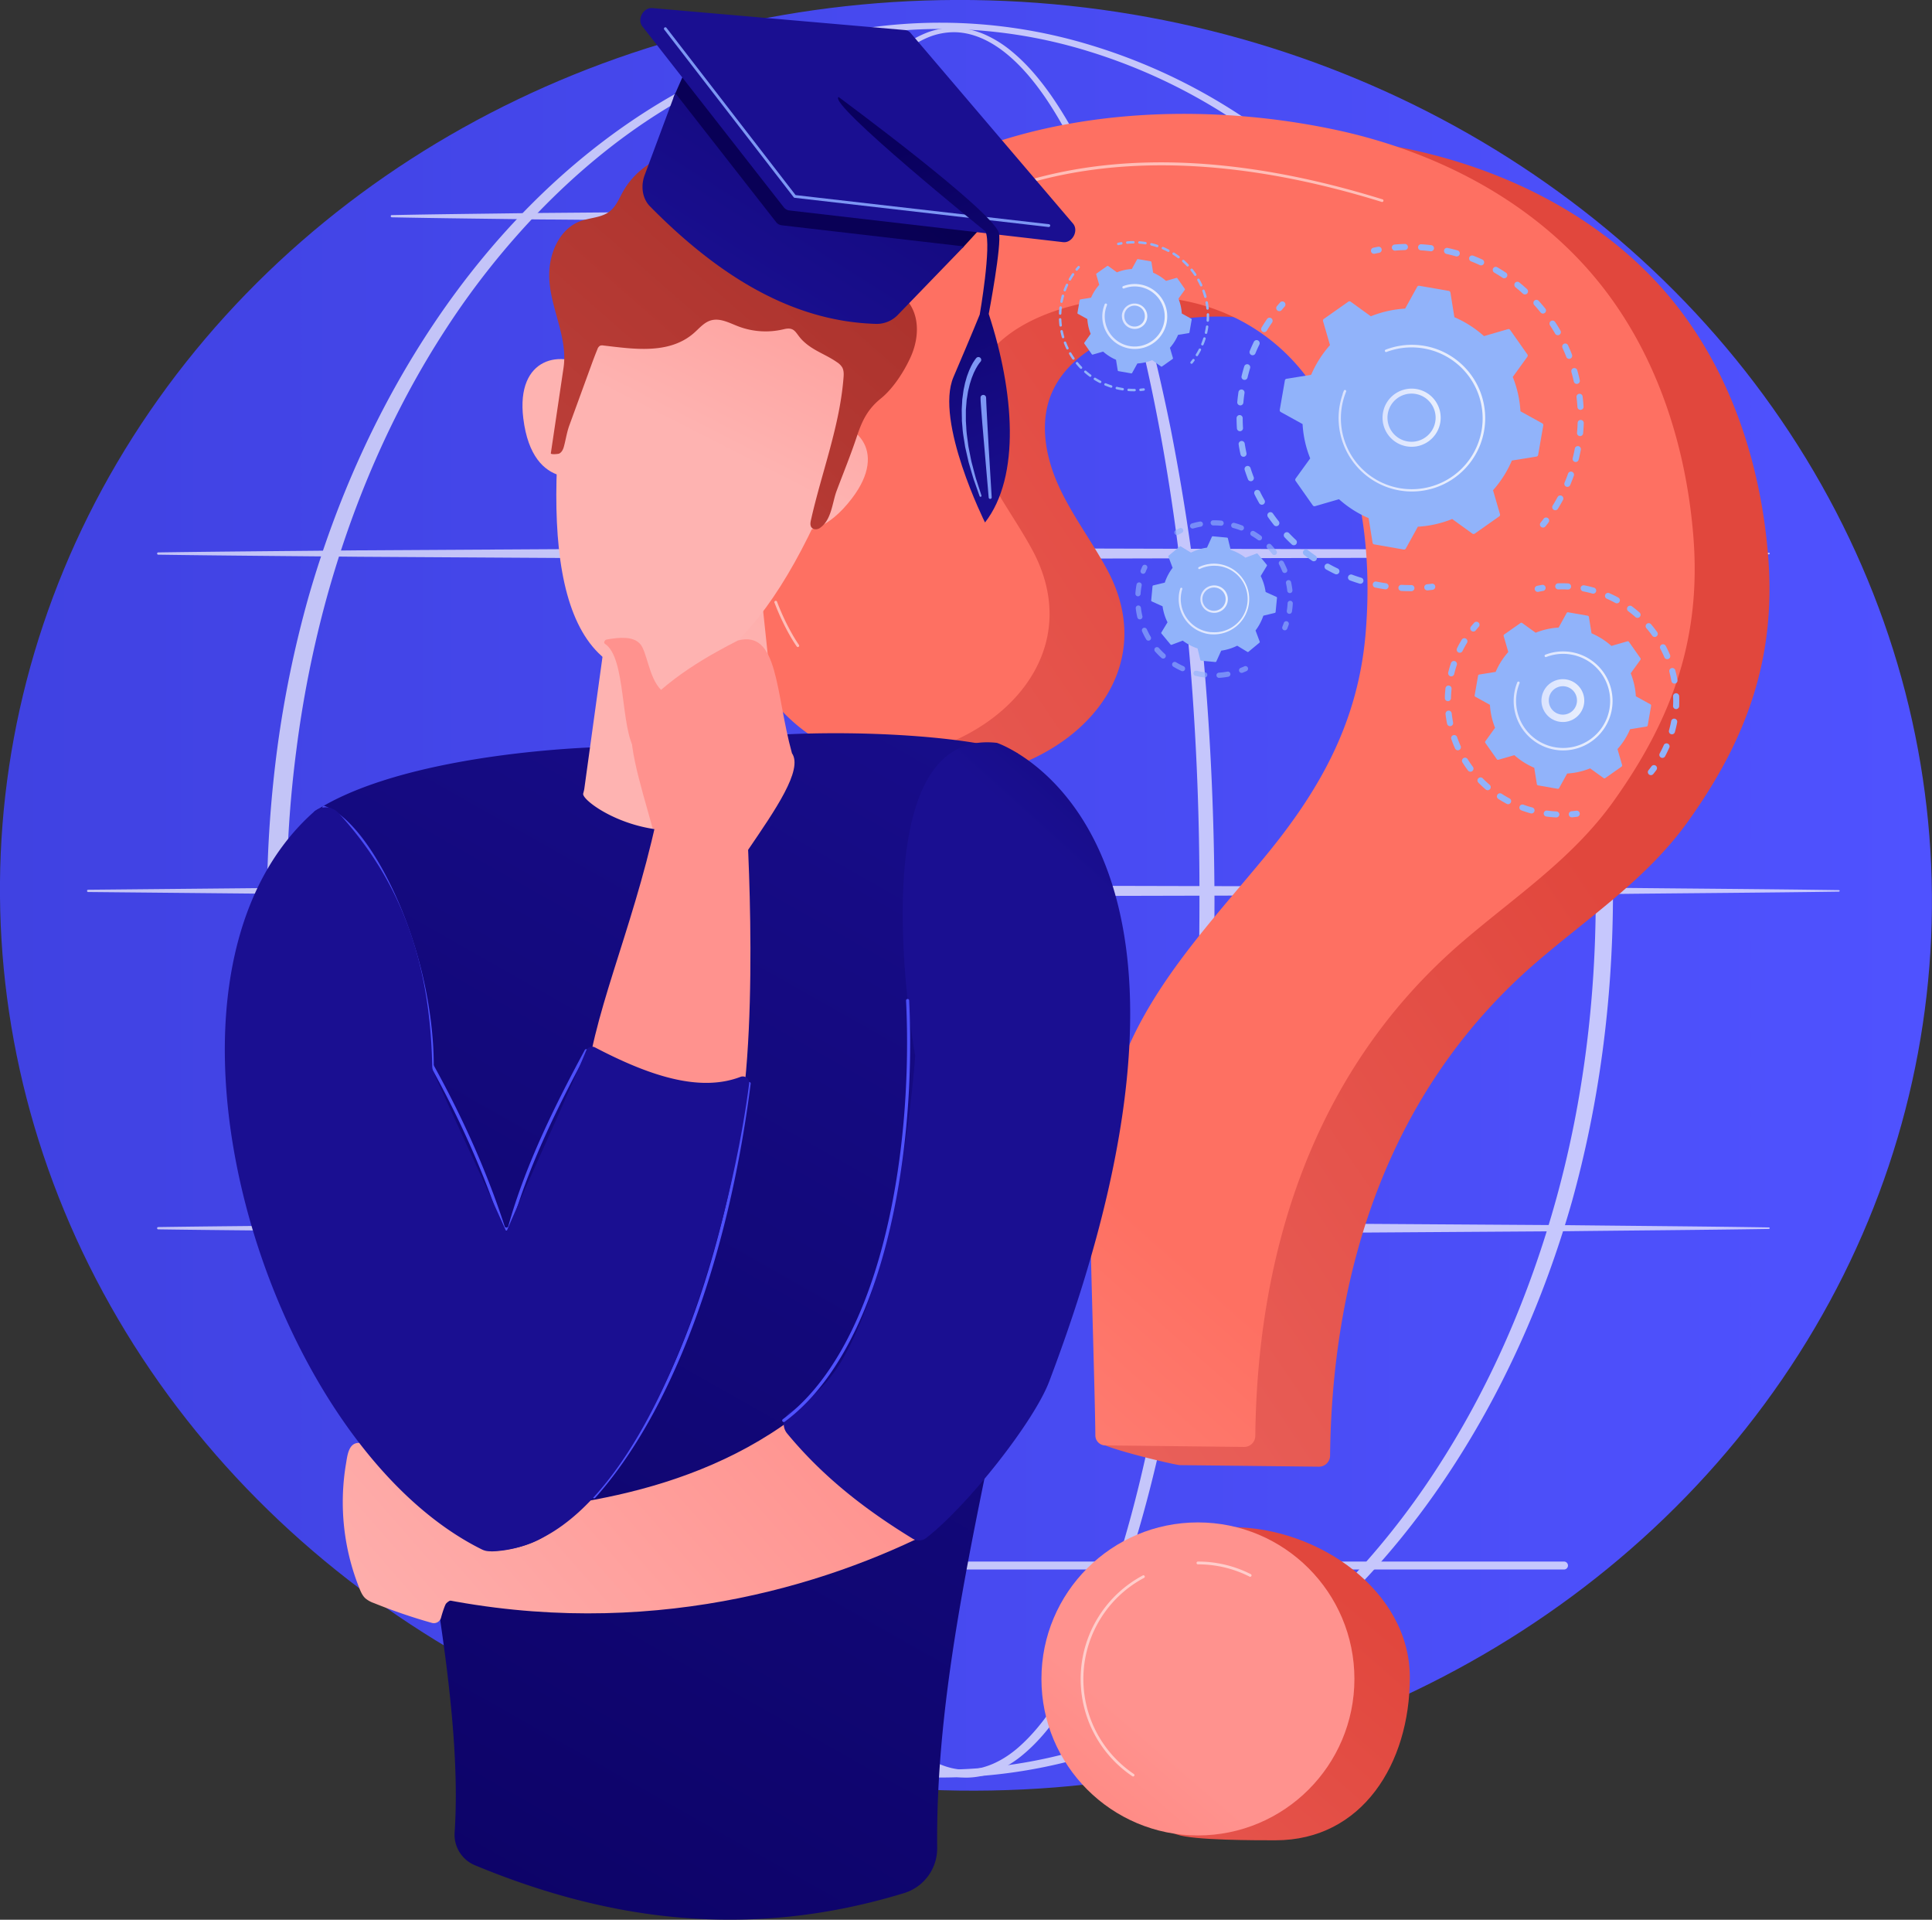 <svg xmlns="http://www.w3.org/2000/svg" xmlns:xlink="http://www.w3.org/1999/xlink" viewBox="0 0 1389.05 1379.96"><rect x="0" y="0" width="1389.05" height="1379.96" fill="#333333" stroke="none"/><defs><style>.cls-1{isolation:isolate;}.cls-2{fill:url(#linear-gradient);}.cls-3{opacity:0.68;}.cls-4,.cls-9{fill:#fff;}.cls-4{mix-blend-mode:soft-light;}.cls-5{fill:url(#linear-gradient-2);}.cls-6{fill:url(#linear-gradient-3);}.cls-7{fill:url(#linear-gradient-4);}.cls-8{fill:url(#linear-gradient-5);}.cls-9{opacity:0.54;}.cls-10{fill:url(#linear-gradient-6);}.cls-11{fill:url(#linear-gradient-7);}.cls-12{fill:url(#linear-gradient-8);}.cls-13{fill:url(#linear-gradient-9);}.cls-14{fill:url(#linear-gradient-10);}.cls-15{fill:url(#linear-gradient-11);}.cls-16{fill:url(#linear-gradient-12);}.cls-17{fill:url(#linear-gradient-13);}.cls-18{fill:url(#linear-gradient-14);}.cls-19{fill:url(#linear-gradient-15);}.cls-20{fill:url(#linear-gradient-16);}.cls-21{fill:url(#linear-gradient-17);}.cls-22{fill:url(#linear-gradient-18);}.cls-23{fill:url(#linear-gradient-19);}.cls-24{fill:url(#linear-gradient-20);}.cls-25{fill:url(#linear-gradient-21);}.cls-26{fill:url(#linear-gradient-22);}.cls-27{fill:url(#linear-gradient-23);}.cls-28{fill:url(#linear-gradient-24);}.cls-29{fill:url(#linear-gradient-25);}.cls-30{fill:url(#linear-gradient-26);}.cls-31{fill:#7d97f4;}.cls-32{fill:url(#linear-gradient-27);}.cls-33{fill:#91b3fa;}.cls-34{fill:url(#linear-gradient-28);}.cls-35{fill:url(#linear-gradient-29);}.cls-36{fill:url(#linear-gradient-30);}.cls-37{opacity:0.64;}.cls-38{fill:url(#linear-gradient-31);}.cls-39{fill:url(#linear-gradient-32);}.cls-40{fill:url(#linear-gradient-33);}.cls-41{fill:url(#linear-gradient-34);}.cls-42{fill:url(#linear-gradient-35);}</style><linearGradient id="linear-gradient" y1="643.63" x2="1389.05" y2="643.63" gradientTransform="translate(1307.08 -78.46) rotate(87.49)" gradientUnits="userSpaceOnUse"><stop offset="0" stop-color="#4042e2"/><stop offset="1" stop-color="#4f52ff"/></linearGradient><linearGradient id="linear-gradient-2" x1="1031.92" y1="461.16" x2="602.88" y2="752.19" gradientUnits="userSpaceOnUse"><stop offset="0" stop-color="#e1473d"/><stop offset="1" stop-color="#e9605a"/></linearGradient><linearGradient id="linear-gradient-3" x1="965.2" y1="1141.4" x2="695.17" y2="1450.43" xlink:href="#linear-gradient-2"/><linearGradient id="linear-gradient-4" x1="644.17" y1="721.5" x2="344.17" y2="1061.5" gradientUnits="userSpaceOnUse"><stop offset="0" stop-color="#fe7062"/><stop offset="1" stop-color="#ff928e"/></linearGradient><linearGradient id="linear-gradient-5" x1="627.97" y1="1479.05" x2="825.99" y2="1248.03" xlink:href="#linear-gradient-4"/><linearGradient id="linear-gradient-6" x1="107.91" y1="1563.8" x2="792.46" y2="355.78" gradientUnits="userSpaceOnUse"><stop offset="0" stop-color="#09005d"/><stop offset="1" stop-color="#1a0f91"/></linearGradient><linearGradient id="linear-gradient-7" x1="716.07" y1="159" x2="508.07" y2="471" gradientUnits="userSpaceOnUse"><stop offset="0" stop-color="#ff928e"/><stop offset="1" stop-color="#feb3b1"/></linearGradient><linearGradient id="linear-gradient-8" x1="518.97" y1="76.34" x2="418.97" y2="272.34" xlink:href="#linear-gradient-7"/><linearGradient id="linear-gradient-9" x1="682.1" y1="159.56" x2="582.1" y2="355.56" xlink:href="#linear-gradient-7"/><linearGradient id="linear-gradient-10" x1="593.41" y1="114.32" x2="493.41" y2="310.32" xlink:href="#linear-gradient-7"/><linearGradient id="linear-gradient-11" x1="1634.92" y1="-1374.52" x2="1413.52" y2="-919.19" gradientTransform="translate(-1235.01 934.74) rotate(15.23)" gradientUnits="userSpaceOnUse"><stop offset="0" stop-color="#a22b25"/><stop offset="1" stop-color="#c0423c"/></linearGradient><linearGradient id="linear-gradient-12" x1="601.54" y1="1003.13" x2="286.51" y2="1279.16" xlink:href="#linear-gradient-7"/><linearGradient id="linear-gradient-13" x1="512.93" y1="902" x2="197.9" y2="1178.03" xlink:href="#linear-gradient-7"/><linearGradient id="linear-gradient-14" x1="1009.43" y1="453.37" x2="817.41" y2="666.39" xlink:href="#linear-gradient-6"/><linearGradient id="linear-gradient-15" x1="516.99" y1="448.7" x2="345.52" y2="809.57" gradientTransform="matrix(1, 0, 0, 1, 0, 0)" xlink:href="#linear-gradient"/><linearGradient id="linear-gradient-16" x1="590.94" y1="416.97" x2="491.2" y2="894.39" gradientTransform="matrix(1, 0, 0, 1, 0, 0)" xlink:href="#linear-gradient"/><linearGradient id="linear-gradient-17" x1="419.76" y1="552.38" x2="243.44" y2="696.58" gradientTransform="matrix(1, 0, 0, 1, 0, 0)" xlink:href="#linear-gradient"/><linearGradient id="linear-gradient-18" x1="569.58" y1="558.95" x2="597.62" y2="785.88" gradientTransform="matrix(1, 0, 0, 1, 0, 0)" xlink:href="#linear-gradient"/><linearGradient id="linear-gradient-19" x1="476.71" y1="793.99" x2="456.71" y2="945.99" xlink:href="#linear-gradient-7"/><linearGradient id="linear-gradient-20" x1="602.08" y1="365.88" x2="443.06" y2="623.91" xlink:href="#linear-gradient-6"/><linearGradient id="linear-gradient-21" x1="720.43" y1="438.82" x2="561.41" y2="696.85" xlink:href="#linear-gradient-6"/><linearGradient id="linear-gradient-22" x1="478.71" y1="794.25" x2="458.71" y2="946.25" xlink:href="#linear-gradient-7"/><linearGradient id="linear-gradient-23" x1="414.44" y1="785.79" x2="394.44" y2="937.79" xlink:href="#linear-gradient-7"/><linearGradient id="linear-gradient-24" x1="602.01" y1="87.01" x2="406.33" y2="301.47" gradientTransform="translate(165.07 -163.79) rotate(-2.29)" gradientUnits="userSpaceOnUse"><stop offset="0" stop-color="#020039"/><stop offset="1" stop-color="#090056"/></linearGradient><linearGradient id="linear-gradient-25" x1="593.75" y1="39.96" x2="342.26" y2="404.12" gradientTransform="translate(165.07 -163.79) rotate(-2.29)" xlink:href="#linear-gradient-6"/><linearGradient id="linear-gradient-26" x1="692.97" y1="-167.77" x2="650.96" y2="-25.71" xlink:href="#linear-gradient-6"/><linearGradient id="linear-gradient-27" x1="644.66" y1="105.51" x2="750.66" y2="363.51" xlink:href="#linear-gradient-6"/><linearGradient id="linear-gradient-28" x1="994.01" y1="300.24" x2="1035.69" y2="300.24" gradientUnits="userSpaceOnUse"><stop offset="0" stop-color="#dae3fe"/><stop offset="1" stop-color="#e9effd"/></linearGradient><linearGradient id="linear-gradient-29" x1="962.41" y1="300.6" x2="1067.88" y2="300.6" xlink:href="#linear-gradient-28"/><linearGradient id="linear-gradient-30" x1="863.05" y1="430.69" x2="882.71" y2="430.69" xlink:href="#linear-gradient-28"/><linearGradient id="linear-gradient-31" x1="847.45" y1="430.69" x2="898.31" y2="430.69" xlink:href="#linear-gradient-28"/><linearGradient id="linear-gradient-32" x1="806.58" y1="227.35" x2="824.88" y2="227.35" xlink:href="#linear-gradient-28"/><linearGradient id="linear-gradient-33" x1="792.5" y1="227.5" x2="839.21" y2="227.5" xlink:href="#linear-gradient-28"/><linearGradient id="linear-gradient-34" x1="1108.26" y1="503.6" x2="1139.08" y2="503.6" xlink:href="#linear-gradient-28"/><linearGradient id="linear-gradient-35" x1="1088.28" y1="503.84" x2="1159.45" y2="503.84" xlink:href="#linear-gradient-28"/></defs><g class="cls-1"><g id="Слой_2" data-name="Слой 2"><g id="Illustration"><ellipse class="cls-2" cx="694.53" cy="643.63" rx="643.51" ry="694.61" transform="translate(21.06 1309.26) rotate(-87.49)"/><g class="cls-3"><path class="cls-4" d="M873.18,646.74c-.06,56.8-2.15,113.6-6.57,170.25S855.11,930.08,845,986c-10.28,55.87-23.38,111.45-43.19,165-10,26.65-21.7,52.92-37.51,77-8,11.93-17,23.38-28.2,32.81a80.6,80.6,0,0,1-18.52,11.91,55.71,55.71,0,0,1-21.68,5.08,54.82,54.82,0,0,1-21.91-4,75.46,75.46,0,0,1-18.95-11.25c-11.46-9.14-20.7-20.46-28.82-32.3-16.09-23.88-27.9-50.1-38-76.7A789.26,789.26,0,0,1,562.78,1072c-7.1-27.55-13.06-55.37-18.2-83.32-10.26-55.92-17.27-112.38-22-169s-7.11-113.43-7.47-170.24c-.16-28.41.71-56.81,1.74-85.19s2.72-56.74,4.85-85.06C526,422.53,532.33,366,541.74,310c4.73-28,10.23-55.9,16.84-83.55a800.87,800.87,0,0,1,23.85-81.89c9.63-26.75,20.85-53.18,36.47-77.21C626.76,55.4,635.79,44,647.06,34.88A72,72,0,0,1,665.7,23.75,52.78,52.78,0,0,1,687.15,20a57.1,57.1,0,0,1,21.19,4.94,82.45,82.45,0,0,1,18.39,11.44c11.23,9.1,20.51,20.21,28.75,31.87,16.37,23.5,28.72,49.39,39.42,75.74,21.12,52.91,35.45,108.18,46.72,163.85a1609.45,1609.45,0,0,1,24,168.7C870.58,533.11,873,589.92,873.18,646.74Zm-10.81,0c.14-56.52-2-113.06-6.64-169.39s-11.5-112.49-21.87-168S810,198.7,789.76,146c-10.23-26.24-22.1-52-37.85-75.3C744,59.13,735.07,48.16,724.36,39.24S700.88,23.6,687.05,23.17A48.78,48.78,0,0,0,667,27,68.56,68.56,0,0,0,649.44,37.8c-10.68,8.9-19.34,20.11-26.87,31.9-15,23.76-25.73,50-34.89,76.67A799,799,0,0,0,565.16,228c-6.18,27.56-11.26,55.37-15.57,83.3-17.05,111.8-22.53,225.13-22.11,338.14q-.32,84.78,5.75,169.42c4.17,56.36,10.6,112.58,20.24,168.25,4.83,27.82,10.48,55.51,17.25,82.9a781.58,781.58,0,0,0,24.36,81c9.76,26.36,21.17,52.3,36.57,75.63,7.75,11.57,16.57,22.52,27.22,31.19s23.45,14.76,36.91,14.3,26.05-7,36.37-16,19.05-20.07,26.67-31.74c15.13-23.51,26.37-49.51,36-75.92,19-53.05,31.49-108.38,41.13-164s15.93-111.9,20.16-168.25S862.41,703.27,862.37,646.74Z"/><path class="cls-4" d="M1159.67,646.74c-.42,73.21-9.87,146.44-29.5,217-20,70.43-50.17,138.14-91.05,198.93s-92.81,114.46-154.93,153.48a411.71,411.71,0,0,1-99.65,45.51,374.06,374.06,0,0,1-216.66.12,411.87,411.87,0,0,1-99.75-45.41c-62.21-39-114.31-92.74-155.25-153.4s-71.24-128.55-91.36-199a786.66,786.66,0,0,1-22.14-107.63,862.37,862.37,0,0,1-7.45-109.62,862.18,862.18,0,0,1,7.54-109.61A785.74,785.74,0,0,1,221.7,429.54c20.19-70.43,50.5-138.13,91.52-198.84S406.28,116.42,468.45,77.58a413.88,413.88,0,0,1,99.65-45.2,370.62,370.62,0,0,1,216.23.12,413.26,413.26,0,0,1,99.54,45.3C946,116.69,997.93,170.42,1038.78,231s71.14,128.37,91.21,198.75C1149.68,500.31,1159.18,573.53,1159.67,646.74Zm-12.38,0c-.06-72.14-9-144.37-28-214S1071.55,296,1032,235.54A565,565,0,0,0,964.5,151c-25.2-25.84-53-49.24-83.5-68.67A403.72,403.72,0,0,0,783,37a358.87,358.87,0,0,0-213.47.12,402.94,402.94,0,0,0-97.91,45.5c-30.43,19.46-58.21,42.88-83.36,68.73A565.08,565.08,0,0,0,321,235.85c-39.49,60.42-68.11,127.57-87,197.08a791.52,791.52,0,0,0-20.9,106,827.85,827.85,0,0,0,.08,215.62,794.54,794.54,0,0,0,21,106c19,69.47,47.68,136.56,87.2,196.9a564.8,564.8,0,0,0,67.29,84.43c25.15,25.8,52.9,49.19,83.33,68.57a404.91,404.91,0,0,0,97.81,45.29,355.75,355.75,0,0,0,213,.12,405.32,405.32,0,0,0,97.92-45.19c30.46-19.36,58.27-42.73,83.47-68.51a564.65,564.65,0,0,0,67.46-84.4c39.63-60.36,68.39-127.48,87.51-197S1147.17,718.88,1147.29,646.74Z"/><path class="cls-4" d="M113.69,397.1c48.26-.7,96.52-1,144.77-1.5l144.78-.85c48.25-.37,96.51-.33,144.77-.44l144.77-.25,289.54.76,144.77.93c48.26.55,96.52.87,144.77,1.62a.54.54,0,0,1,.54.56.54.54,0,0,1-.54.53c-48.25.75-96.51,1.07-144.77,1.63L982.32,401l-289.54.75L548,401.52c-48.26-.11-96.52-.07-144.77-.43l-144.78-.86c-48.25-.5-96.51-.8-144.77-1.5a.82.82,0,0,1,0-1.63Z"/><path class="cls-4" d="M281.64,154.62c34.27-.7,68.53-1,102.79-1.5l102.78-.85c34.26-.37,68.52-.33,102.78-.44l102.79-.25,102.78.29c34.26.17,68.52.07,102.78.47l102.79.93c34.26.55,68.52.87,102.78,1.62a.56.56,0,0,1,.54.56.55.55,0,0,1-.54.53c-34.26.75-68.52,1.07-102.78,1.63l-102.79.93c-34.26.39-68.52.3-102.78.47l-102.78.29L590,159c-34.26-.11-68.52-.07-102.78-.43l-102.78-.86c-34.26-.5-68.52-.8-102.79-1.5a.82.82,0,0,1,0-1.63Z"/><path class="cls-4" d="M63.38,639.58l157.35-1.5,157.35-.85c52.45-.37,104.9-.33,157.35-.44l157.35-.25,314.7.75,157.34.94c52.45.55,104.9.87,157.35,1.62a.55.55,0,0,1,0,1.09c-52.45.75-104.9,1.07-157.35,1.63l-157.34.93-314.7.75L535.43,644c-52.45-.11-104.9-.07-157.35-.43l-157.35-.86-157.35-1.5a.8.8,0,0,1-.8-.82A.81.81,0,0,1,63.38,639.58Z"/><path class="cls-4" d="M113.69,882.06c48.26-.7,96.52-1,144.77-1.5l144.78-.85c48.25-.37,96.51-.33,144.77-.44L692.78,879l289.54.75,144.77.94c48.26.55,96.52.87,144.77,1.62a.55.55,0,0,1,0,1.09c-48.25.75-96.51,1.07-144.77,1.63L982.32,886l-289.54.75L548,886.48c-48.26-.11-96.52-.07-144.77-.43l-144.78-.86c-48.25-.5-96.51-.8-144.77-1.5a.82.82,0,0,1,0-1.63Z"/><path class="cls-4" d="M1124.63,1128.21H302.36a2.86,2.86,0,0,1,0-5.71h822.27a2.86,2.86,0,0,1,0,5.71Z"/></g><path class="cls-5" d="M909.21,96c-56.63-.44-113.75,8.54-164.28,29.51-117.64,48.8-217.47,178-178.4,309.87,12.69,42.86,6,90.13,48.71,108.76,23.1,10.07,86,16.07,109.92,8.13,63.57-21.11,105.35-78.87,70.78-142.93-11.07-20.51-25.4-39.25-35-60.51s-13.92-46.49-4.17-67.67c19.13-41.57,82.69-54.78,123.91-53.53,48.65,1.47,92.73,25.53,118.91,66.81,32.63,51.45,40.9,114,36.12,173.74-5.11,63.9-32,112.7-72.43,161.72-34.76,42.2-73.05,82.71-96.15,132.27C846,807.67,839,858.08,838.07,907.86c-.19,9.64-48.16,100.56-48,128.33,0,3.92,54.41,16.92,58.34,17l99.81,1.11a8,8,0,0,0,8.06-7.85c1.52-135.12,43.08-264,148.3-354.7,38.28-33,79.51-59.91,109.28-101.59,42.43-59.41,63.36-117.87,57.32-191.19C1265.7,332,1243.65,265,1200,213c-46.91-55.84-115.58-90.71-186.94-105.76A526.25,526.25,0,0,0,909.21,96Z"/><path class="cls-6" d="M1013.63,1205.75c0,62.14-34.44,117.11-96.58,117.11-13.42,0-59.07.12-71-4.19-43.31-15.65-43.47-48.93-43.47-97.64,0-62.14,21-123.25,83.12-123.25S1013.63,1143.61,1013.63,1205.75Z"/><path class="cls-7" d="M855.4,81.86c-56.62-.45-113.74,8.53-164.28,29.5-117.63,48.81-217.47,178-178.4,309.87,12.69,42.86,42,96.8,84.73,115.42,23.1,10.08,50,9.41,73.91,1.47,63.56-21.1,105.35-78.87,70.78-142.93-11.08-20.51-25.41-39.25-35-60.51S693.26,288.19,703,267c19.14-41.56,82.7-54.78,123.91-53.53C875.56,215,919.65,239,945.83,280.29c32.62,51.45,40.89,114,36.11,173.74-5.11,63.9-32.05,112.7-72.43,161.72-34.76,42.2-73,82.71-96.15,132.27-21.21,45.5-28.14,95.91-29.1,145.68-.18,9.64,3.06,110.38,3.27,138.16a7.2,7.2,0,0,0,7.11,7.14l99.82,1.11a8,8,0,0,0,8.06-7.85c1.51-135.12,43.08-264,148.29-354.7,38.29-33,79.52-59.91,109.28-101.59,42.43-59.41,63.36-117.87,57.32-191.19-5.51-67-27.56-134-71.21-185.91C1099.29,143,1030.63,108.16,959.27,93.11A526.44,526.44,0,0,0,855.4,81.86Z"/><circle class="cls-8" cx="861.27" cy="1206.87" r="112.51"/><path class="cls-9" d="M550,407.84a1,1,0,0,1-1-.76c-7.86-35.52-9-91.14,30.16-154.42,38.26-61.8,91.92-103.15,159.5-122.91,72.26-21.12,158.08-16.59,255.07,13.46a1,1,0,1,1-.57,1.86C806.44,87.21,660,125.79,580.83,253.68c-38.84,62.73-37.7,117.81-29.92,153a1,1,0,0,1-.74,1.16Z"/><path class="cls-9" d="M573.63,465.12a1,1,0,0,1-.79-.4c-.08-.11-8.41-11.62-15.93-31.29a1,1,0,1,1,1.82-.7c7.42,19.41,15.6,30.73,15.68,30.84a1,1,0,0,1-.21,1.36A.93.93,0,0,1,573.63,465.12Z"/><path class="cls-9" d="M898.92,1133.48a1,1,0,0,1-.44-.1,81.4,81.4,0,0,0-37.21-8.87,1,1,0,0,1,0-2,83.43,83.43,0,0,1,38.09,9.08,1,1,0,0,1-.44,1.84Z"/><path class="cls-9" d="M814.68,1277a1,1,0,0,1-.55-.17,84.33,84.33,0,0,1,7.28-144.22,1,1,0,1,1,.92,1.72,82.39,82.39,0,0,0-7.11,140.89,1,1,0,0,1,.27,1.35A1,1,0,0,1,814.68,1277Z"/><path class="cls-10" d="M225.77,583.51c24.87,311.21,111.36,580.09,101.1,733.75a23.71,23.71,0,0,0,14.51,23.51c92.6,38.42,194.5,55,308.78,20a33.61,33.61,0,0,0,23.64-32.54c-2.47-246.79,133.77-497.76,57.72-786.81-28.73-11.1-106.11-17-172.54-13.21L432.7,536.94C378.71,538.76,278,549.27,225.77,583.51Z"/><path class="cls-11" d="M442.41,405.19l-22.3,161.75c-.07.45-.15.9-.26,1.34l-.57,2.28c-1.25,7.92,79.16,61.84,142-11.66l-17-161.61c-1.85-8.89-16.33-11.28-25.4-10.85l-59,2.83A18.46,18.46,0,0,0,442.41,405.19Z"/><path class="cls-12" d="M423.13,341.41s24.17-59.7,2.55-75.47-54.88-9.43-49.45,34.78C383,355.71,423.13,341.41,423.13,341.41Z"/><path class="cls-13" d="M551.32,369.76s9.44-63.72,36.07-66.35,52.08,19.7,25,55C578.68,402.44,551.32,369.76,551.32,369.76Z"/><path class="cls-14" d="M413.5,219.68c88.71-44.1,166.17-32.12,210,56.79-39.3,128.36-99.28,229.33-166.11,208.2C388.9,467.47,392.21,348.31,413.5,219.68Z"/><path class="cls-15" d="M609.61,123.08a62.18,62.18,0,0,1,23.44,17.19c9.62,11.7,14,28.19,9.22,42.58-2.08,6.32-6.08,13.9-2.67,20.42,2.88,5.49,11,10,14.71,15.63,7.08,11,5.84,25.69.48,37.61-4.64,10.36-12.61,22.76-21.43,29.89-9.44,7.62-13.45,15.72-17.3,27.32-4.38,13.2-9.61,26-14.51,39-3.27,8.68-3.6,21.16-12.22,26.9-1.87,1.24-4.78,1.19-6-.67-1-1.49-.66-3.47-.26-5.21,7.68-34.25,20.88-67.87,23.45-103,.17-2.34.09-4.82-1.1-6.84a12.16,12.16,0,0,0-3.71-3.57c-8.44-5.89-17.22-8.19-24.74-15.66-5.13-5.11-5.22-10.06-13.51-8a55.36,55.36,0,0,1-32.75-2.1c-6.37-2.45-13-6.16-19.6-4.26-5.08,1.48-8.57,6-12.58,9.41C480.66,255,455,250.8,433.84,248.36a4.58,4.58,0,0,0-2.44.17,4.5,4.5,0,0,0-1.88,2.53c-1.91,4.6-3.62,9.29-5.33,14l-14.82,40.64c-1.92,5.26-2.57,10.4-4,15.52-.52,1.88-1.5,3.92-3.34,4.83-.66.33-6.12.85-6-.19q4.57-30.74,9.13-61.46c3.39-22.76-10.59-44.58-10.31-67.38.19-15.69,7.77-32.68,22.5-38.07,7-2.55,15.14-2.4,21-7,4.51-3.51,6.71-9.11,9.49-14.1,11.8-21.2,37.88-33.4,61.72-28.88,14.82,2.82,20.95,15,37.59,11.09,15.74-3.72,30.72-5.25,47.07-1.83A79.81,79.81,0,0,1,609.61,123.08Z"/><path class="cls-16" d="M325.45,1088.71c62.22-3.33,170.11-9.29,252.22-75.08,13.18,27,19.62,39.74,88.62,89.1-84.21,41.72-214.94,77.94-366.23,42.89Z"/><path class="cls-17" d="M334.43,1147.59a20.29,20.29,0,0,0,10.24-27.24c-8.25-17.44-22.35-44.69-33.6-53.45-10.68-8.31-23.54-12.68-35.42-18.89-4.35-2.27-13.31-10.94-18-10.8-7.15.23-7.93,9.44-8.86,14.8a166.26,166.26,0,0,0,9.72,90c1,2.49,2.13,5,4.1,6.86a19.29,19.29,0,0,0,6.15,3.45,403.65,403.65,0,0,0,41.72,14.26,5.34,5.34,0,0,0,6.62-3.76c1.1-4.14,2.9-9.29,3.63-10.12C324.4,1148.67,329.63,1149.71,334.43,1147.59Z"/><path class="cls-18" d="M565.9,1030.39a10.48,10.48,0,0,1,2.7-15.65,104.56,104.56,0,0,0,35.17-34.28C648.17,907.72,658,758.84,658,758.84S615.15,522.34,716.79,534c0,0,187.73,62.55,37.55,459.07-11,29-58.68,89.39-88.34,112.42a8.69,8.69,0,0,1-9.85.53C620.84,1084.44,591,1060.78,565.9,1030.39Z"/><path class="cls-19" d="M364.1,884.62a3.56,3.56,0,0,1-3.43-2.5c-12.28-37.73-29.4-76.52-50.86-115.29a1.12,1.12,0,1,1,2-1.09c21.53,38.9,38.7,77.82,51,115.68a1.31,1.31,0,0,0,1.33,1,1.34,1.34,0,0,0,1.31-1c12.38-44.65,34.75-89.08,55-126.65a1.11,1.11,0,0,1,1.51-.46,1.13,1.13,0,0,1,.46,1.52C402.22,793.23,379.92,837.52,367.6,882a3.58,3.58,0,0,1-3.42,2.67Z"/><path class="cls-20" d="M427.13,1077.05a1.11,1.11,0,0,1-.84-1.86c54.44-61.14,95-169.17,111.2-296.39a1.12,1.12,0,1,1,2.22.28c-16.29,127.66-57,236.13-111.74,297.6A1.12,1.12,0,0,1,427.13,1077.05Z"/><path class="cls-21" d="M310.79,767.41a1.12,1.12,0,0,1-1.12-1.12c0-81.53-43.45-173.23-77.13-184.82a1.12,1.12,0,0,1,.73-2.12c16.72,5.75,36.17,30.54,52,66.31,16.91,38.1,26.6,82.07,26.6,120.63A1.12,1.12,0,0,1,310.79,767.41Z"/><path class="cls-22" d="M563.51,1022.21a1.1,1.1,0,0,1-.9-.46,1.12,1.12,0,0,1,.23-1.57c31.83-23.48,56.83-67.48,72.3-127.22,13.38-51.69,19.17-113.37,16.29-173.69a1.12,1.12,0,0,1,1.07-1.17,1.1,1.1,0,0,1,1.17,1.06c2.88,60.54-2.93,122.46-16.36,174.36-15.6,60.25-40.89,104.67-73.14,128.47A1.09,1.09,0,0,1,563.51,1022.21Z"/><path class="cls-23" d="M487.16,490l-9.41,69.16c-14.12,85.87-44.66,150-54.41,206.55,2.85-16.55,32.18,12.29,49.1,19.62,20.87,9,40.33,18.37,58.34,27.7,16-84.64,5.21-237.2,5.21-237.2C518.44,518.17,504.71,547.61,487.16,490Z"/><path class="cls-24" d="M225.77,583.51C88.86,704.82,190.94,1037,346.57,1113.84a12.45,12.45,0,0,0,6.27,1.23c129.71-7.43,29.3-186.94-41-343.91a12.57,12.57,0,0,1-1.09-4.87C309.21,693,289.5,634.93,243.4,584.42A12.58,12.58,0,0,0,225.77,583.51Z"/><path class="cls-25" d="M353.75,1115.19c109.36-3.87,171.1-227.91,184.85-336.25a4.59,4.59,0,0,0-6.21-4.85c-29.69,11.38-66.27-1.12-104.61-21.18a4.59,4.59,0,0,0-6.36,2.32c-31.56,76.56-84.95,179.51-85.19,217.54a4.19,4.19,0,0,0,0,.5L349.05,1111A4.59,4.59,0,0,0,353.75,1115.19Z"/><path class="cls-26" d="M469.2,595.33c-8.87-32.3-20.73-68.12-12.59-80.4,22.71-27.87,55.85-45.17,73.84-54.5,29.43-7.8,26.89,37.41,38.94,81,8.16,11.86-12.09,40.91-31.5,69.45Z"/><path class="cls-27" d="M456.61,539.2c-10.7-15.71-6.36-66.51-21.65-76.36-1.24-.8-.25-2.87,1.19-3.13,9.35-1.67,18.9-2.34,23.82,2.89,5.24,5.25,6.35,24.42,15.31,33.3Z"/><polygon class="cls-28" points="503.72 25.72 484.22 70.11 579.56 207.52 692.07 178.2 727.78 139.14 503.72 25.72"/><path class="cls-29" d="M562,161.94a6,6,0,0,1-4-2.28l-72.53-92.8-21.94,58.91c-3.08,8.25-1.59,17.11,3.79,22.57,49.28,50,102.52,83,163.14,84.49A21.11,21.11,0,0,0,645.85,226l47.24-48.86Z"/><path class="cls-30" d="M469,5.81,650.61,21.6a6,6,0,0,1,4.06,2.09l116.77,137c4.34,5.09-.46,14.15-7.1,13.38L567.52,151.28a6,6,0,0,1-4-2.27L461.87,19C457.87,13.89,462.5,5.25,469,5.81Z"/><path class="cls-31" d="M754,163.19h-.12l-182.55-21a1,1,0,0,1-.69-.39L477.57,21.26a1,1,0,0,1,.18-1.43,1,1,0,0,1,1.43.19L572,140.24l182.12,20.92a1,1,0,0,1-.11,2Z"/><path class="cls-32" d="M602.93,69.74s110.78,81.73,115.24,97.7c2.24,8.06-7.3,58.23-7.3,58.23,18.25,55.72,23.07,116.82-2.68,149.91,0,0-36.29-72.77-22.65-104.6s18.86-44.87,18.86-44.87,8.68-49.74,4.15-59.72C708.55,166.39,594.46,74.14,602.93,69.74Z"/><path class="cls-31" d="M704.8,260.21l-.19.21-.21.28-.44.56-.83,1.21c-.55.82-1,1.72-1.54,2.58l-1.34,2.72c-.41.92-.77,1.88-1.16,2.82a26,26,0,0,0-1,2.89c-.31,1-.65,1.95-.92,2.93l-.71,3a27.93,27.93,0,0,0-.64,3l-.49,3.06c-.15,1-.36,2-.41,3.08-.16,2.06-.35,4.13-.49,6.2l0,6.24c0,.52,0,1,0,1.56l.1,1.56.2,3.12c.13,4.18.87,8.3,1.37,12.46.11,1,.32,2.06.53,3.09l.61,3.08c.42,2.05.8,4.12,1.25,6.16,1.09,4.05,2.09,8.13,3.25,12.17l3.9,12v0a.7.7,0,0,1-1.33.46l-4.24-12c-1.27-4-2.39-8.12-3.6-12.18-.51-2.06-.94-4.14-1.42-6.2l-.7-3.11c-.24-1-.48-2.07-.62-3.12-.62-4.21-1.48-8.38-1.73-12.64l-.28-3.19-.14-1.59c0-.53,0-1.07,0-1.6l-.12-6.41c.09-2.14.23-4.28.34-6.42,0-1.07.21-2.14.34-3.2l.43-3.2a31.68,31.68,0,0,1,.58-3.18l.67-3.17c.26-1,.59-2.08.88-3.13a29.48,29.48,0,0,1,1-3.1c.38-1,.74-2,1.16-3.05l1.38-3c.55-1,1-1.95,1.63-2.9l.92-1.42.52-.7.26-.36.33-.39a2,2,0,1,1,3.1,2.59l0,0Z"/><path class="cls-31" d="M709,286.32l.15,4,.22,4.47.47,9,1,17.92L713,357.47a1.09,1.09,0,0,1-1,1.16,1.11,1.11,0,0,1-1.17-1l-3.07-35.78L706.22,304l-.7-9-.33-4.49-.15-2.26L705,287.1c0-.49,0-1.07,0-1.6a2,2,0,0,1,3.93,0Z"/><path class="cls-33" d="M985.66,180.08a2.2,2.2,0,0,1,1.73-2c1.16-.26,2.34-.5,3.51-.72a2.21,2.21,0,0,1,.81,4.34c-1.13.21-2.26.44-3.39.68a2.21,2.21,0,0,1-2.62-1.68A2.23,2.23,0,0,1,985.66,180.08Z"/><path class="cls-33" d="M1000.68,177.78a2.21,2.21,0,0,1,2-2c2.43-.22,4.89-.36,7.32-.43a2.2,2.2,0,0,1,.13,4.4c-2.34.07-4.72.21-7,.42a2.21,2.21,0,0,1-2.39-2C1000.68,178,1000.68,177.9,1000.68,177.78Zm18.87-.21a2.19,2.19,0,0,1,2.34-2l.79.05c2.15.15,4.34.37,6.5.63a2.21,2.21,0,0,1-.54,4.38c-2.09-.26-4.2-.47-6.27-.62l-.77-.05a2.2,2.2,0,0,1-2.05-2.34Zm18.67,2.65c0-.1,0-.21,0-.32a2.19,2.19,0,0,1,2.62-1.67c2.38.52,4.77,1.12,7.1,1.78a2.2,2.2,0,0,1-1.2,4.24c-2.25-.64-4.55-1.22-6.84-1.72A2.22,2.22,0,0,1,1038.22,180.22Zm18,5.46a2.48,2.48,0,0,1,.15-.64,2.2,2.2,0,0,1,2.85-1.25c2.26.88,4.53,1.84,6.74,2.85a2.21,2.21,0,0,1-1.84,4c-2.13-1-4.32-1.91-6.5-2.76A2.22,2.22,0,0,1,1056.27,185.68Zm17,8.18a2.15,2.15,0,0,1,.29-.94,2.2,2.2,0,0,1,3-.8c2.1,1.22,4.2,2.52,6.23,3.87a2.2,2.2,0,1,1-2.44,3.67c-1.95-1.3-4-2.55-6-3.73A2.21,2.21,0,0,1,1073.27,193.86Zm15.53,10.72a2.28,2.28,0,0,1,.49-1.23,2.2,2.2,0,0,1,3.1-.32c1.89,1.53,3.76,3.14,5.55,4.77a2.21,2.21,0,0,1-3,3.26c-1.73-1.58-3.53-3.13-5.36-4.61A2.2,2.2,0,0,1,1088.8,204.58Zm13.71,13a2.2,2.2,0,0,1,3.83-1.32c1.63,1.8,3.23,3.67,4.75,5.56a2.2,2.2,0,1,1-3.43,2.76c-1.47-1.82-3-3.63-4.59-5.37A2.18,2.18,0,0,1,1102.51,217.55Zm11.56,14.91a2.24,2.24,0,0,1,1-1.69,2.21,2.21,0,0,1,3.06.63c1.33,2,2.63,4.12,3.84,6.22a2.2,2.2,0,1,1-3.81,2.21c-1.17-2-2.42-4.05-3.71-6A2.23,2.23,0,0,1,1114.07,232.46Zm9.15,16.49a2.2,2.2,0,0,1,4.2-.76c1,2.2,2,4.47,2.85,6.73a2.2,2.2,0,1,1-4.1,1.6c-.85-2.18-1.78-4.37-2.75-6.5A2.13,2.13,0,0,1,1123.22,249ZM1116,364.41a2.2,2.2,0,0,1,.33-1c1.23-2,2.42-4.05,3.53-6.11a2.2,2.2,0,1,1,3.88,2.09c-1.15,2.14-2.39,4.27-3.67,6.34a2.2,2.2,0,0,1-4.07-1.32Zm13.71-97.77a2.2,2.2,0,0,1,4.32-.44c.66,2.34,1.26,4.72,1.78,7.09a2.2,2.2,0,1,1-4.3.94c-.51-2.28-1.08-4.58-1.72-6.83A2.22,2.22,0,0,1,1129.73,266.64Zm-5,81a2.16,2.16,0,0,1,.16-.7c.92-2.16,1.77-4.38,2.55-6.59a2.21,2.21,0,0,1,4.16,1.47c-.81,2.29-1.7,4.59-2.65,6.83a2.2,2.2,0,0,1-4.22-1Zm8.76-62.53a2.2,2.2,0,0,1,4.38-.11c.3,2.42.52,4.87.67,7.29a2.2,2.2,0,1,1-4.4.27c-.14-2.33-.36-4.7-.64-7A2,2,0,0,1,1133.44,285.12Zm-2.8,44.63a2.5,2.5,0,0,1,.06-.38c.57-2.27,1.07-4.6,1.51-6.9a2.2,2.2,0,0,1,4.33.81c-.45,2.39-1,4.8-1.57,7.16a2.2,2.2,0,0,1-4.33-.69Zm3.61-25.79a2.2,2.2,0,0,1,4.4.24c-.08,2.42-.24,4.87-.46,7.3a2.2,2.2,0,0,1-4.39-.4c.22-2.36.37-4.72.45-7.05Z"/><path class="cls-33" d="M1107.18,376.88a2.19,2.19,0,0,1,.48-1.22c.73-.9,1.44-1.8,2.14-2.72a2.2,2.2,0,1,1,3.5,2.66c-.72,1-1.46,1.9-2.21,2.83a2.21,2.21,0,0,1-3.91-1.55Z"/><path class="cls-33" d="M1024,422a2.21,2.21,0,0,1,2-2c1.15-.12,2.3-.25,3.44-.4a2.2,2.2,0,1,1,.56,4.37c-1.18.15-2.37.29-3.56.41a2.2,2.2,0,0,1-2.41-2C1024,422.21,1024,422.08,1024,422Z"/><path class="cls-33" d="M889.56,289v0c.19-2.12.44-4.27.74-6.38l.11-.77a2.2,2.2,0,1,1,4.36.64l-.11.75c-.29,2-.53,4.11-.71,6.16a2.2,2.2,0,0,1-4.39-.36Zm-.5,11.49a2.2,2.2,0,0,1,4.4.15c0,2.31.08,4.64.22,6.94a2.2,2.2,0,1,1-4.39.27c-.15-2.38-.23-4.8-.24-7.2C889.05,300.62,889.06,300.56,889.06,300.51Zm3.54-29.8a2.2,2.2,0,0,1,.06-.37c.57-2.33,1.21-4.67,1.91-6.95a2.2,2.2,0,0,1,4.21,1.29c-.67,2.2-1.29,4.46-1.84,6.7a2.2,2.2,0,0,1-4.34-.67ZM890.53,319a2.21,2.21,0,0,1,4.38-.18c.35,2.28.78,4.58,1.27,6.83a2.2,2.2,0,1,1-4.3.93c-.51-2.33-1-4.71-1.32-7.08A2.13,2.13,0,0,1,890.53,319Zm7.83-66a2.32,2.32,0,0,1,.16-.68c.91-2.21,1.9-4.43,2.94-6.58a2.2,2.2,0,1,1,4,1.91c-1,2.08-2,4.22-2.84,6.35a2.2,2.2,0,0,1-4.23-1Zm-3.56,84a2.2,2.2,0,0,1,4.3-.52c.7,2.2,1.47,4.4,2.3,6.55a2.21,2.21,0,0,1-4.12,1.58c-.85-2.23-1.65-4.51-2.38-6.79A2.31,2.31,0,0,1,894.8,337.08Zm11.93-100.6a2.22,2.22,0,0,1,.32-1c1.24-2.05,2.55-4.09,3.91-6.06a2.2,2.2,0,0,1,3.63,2.5c-1.31,1.9-2.58,3.86-3.78,5.84a2.2,2.2,0,0,1-4.08-1.3Zm-5,117.8a2.18,2.18,0,0,1,1.22-1.82,2.21,2.21,0,0,1,2.95,1c1,2.08,2.12,4.14,3.26,6.14a2.2,2.2,0,0,1-3.83,2.18c-1.18-2.07-2.31-4.21-3.38-6.36A2.14,2.14,0,0,1,901.76,354.28Zm9.47,16a2.23,2.23,0,0,1,.93-1.65,2.21,2.21,0,0,1,3.07.54c1.32,1.89,2.72,3.77,4.15,5.58a2.2,2.2,0,0,1-3.46,2.73c-1.48-1.88-2.93-3.82-4.3-5.78A2.17,2.17,0,0,1,911.23,370.24ZM923,384.6a2.2,2.2,0,0,1,3.79-1.36c1.59,1.67,3.25,3.32,4.94,4.89a2.2,2.2,0,1,1-3,3.22c-1.75-1.63-3.47-3.34-5.12-5.07A2.23,2.23,0,0,1,923,384.6ZM936.78,397a2.24,2.24,0,0,1,.45-1.19,2.2,2.2,0,0,1,3.09-.39c1.83,1.41,3.72,2.79,5.63,4.09a2.21,2.21,0,0,1-2.49,3.64c-2-1.36-3.94-2.78-5.83-4.25A2.18,2.18,0,0,1,936.78,397Zm15.51,10.21a2.17,2.17,0,0,1,.27-.91,2.2,2.2,0,0,1,3-.86c2,1.12,4.11,2.2,6.19,3.2a2.2,2.2,0,0,1-1.91,4c-2.16-1-4.31-2.15-6.41-3.31A2.22,2.22,0,0,1,952.29,407.24ZM969.18,415a2.15,2.15,0,0,1,.13-.6,2.21,2.21,0,0,1,2.83-1.31c2.16.8,4.38,1.55,6.58,2.22a2.2,2.2,0,1,1-1.28,4.21c-2.28-.69-4.58-1.47-6.83-2.29A2.2,2.2,0,0,1,969.18,415ZM987,420.05a2.7,2.7,0,0,1,0-.28,2.21,2.21,0,0,1,2.6-1.72c2.26.46,4.56.87,6.85,1.2a2.2,2.2,0,0,1-.64,4.36c-2.37-.35-4.75-.77-7.09-1.24A2.21,2.21,0,0,1,987,420.05Zm18.41,2.35a2.21,2.21,0,0,1,2.32-2c2.3.12,4.64.17,7,.16a2.2,2.2,0,1,1,0,4.4c-2.39,0-4.82,0-7.2-.16a2.21,2.21,0,0,1-2.09-2.32Z"/><path class="cls-33" d="M917.57,221.31a2.25,2.25,0,0,1,.51-1.25c.77-.92,1.55-1.82,2.34-2.72a2.21,2.21,0,0,1,3.3,2.93c-.77.86-1.52,1.73-2.26,2.62a2.21,2.21,0,0,1-3.89-1.58Z"/><path class="cls-33" d="M951.79,229.26a1.46,1.46,0,0,0-.56,1.61l5,17.21a78.43,78.43,0,0,0-13.55,21.35L925,272.27a1.45,1.45,0,0,0-1.21,1.2l-3.69,21.17a1.47,1.47,0,0,0,.74,1.54l15.67,8.65A77.78,77.78,0,0,0,942,329.5L931.51,344a1.49,1.49,0,0,0,0,1.71l12.36,17.58a1.46,1.46,0,0,0,1.61.56l17.21-5A78.43,78.43,0,0,0,984,372.45l2.84,17.67a1.45,1.45,0,0,0,1.2,1.21l21.17,3.69a1.46,1.46,0,0,0,1.54-.74l8.65-15.67a77.72,77.72,0,0,0,24.67-5.53l14.52,10.5a1.49,1.49,0,0,0,1.71,0l17.57-12.36a1.48,1.48,0,0,0,.57-1.61l-5-17.21a78,78,0,0,0,13.55-21.35l17.67-2.84a1.48,1.48,0,0,0,1.22-1.2l3.68-21.17a1.46,1.46,0,0,0-.73-1.54l-15.67-8.65a78.26,78.26,0,0,0-5.53-24.67l10.49-14.52a1.47,1.47,0,0,0,0-1.71l-12.36-17.57a1.48,1.48,0,0,0-1.61-.57l-17.21,5A78,78,0,0,0,1045.66,228l-2.84-17.67a1.48,1.48,0,0,0-1.2-1.22l-21.17-3.68a1.47,1.47,0,0,0-1.54.73l-8.65,15.67a78.32,78.32,0,0,0-24.67,5.53l-14.51-10.49a1.47,1.47,0,0,0-1.71,0Z"/><path class="cls-34" d="M994.06,298.71a20.9,20.9,0,1,1,0,3.09A21.26,21.26,0,0,1,994.06,298.71Zm38.06,2.78a16.58,16.58,0,0,0,0-2.54,17.31,17.31,0,1,0-16,18.56A17.34,17.34,0,0,0,1032.12,301.49Z"/><path class="cls-35" d="M962.54,296.87c.13-1.77.35-3.54.66-5.32a54.35,54.35,0,0,1,2-7.78l0-.06.12-.33v-.05h0l0,0c0-.05,0-.11,0-.16v0l0-.07v0c.06-.16.12-.32.17-.48l.06-.17c.13-.34.26-.69.4-1s.15-.39.23-.59a.86.86,0,0,1,1.15-.48.86.86,0,0,1,.48,1.14,52,52,0,0,0-3,10.44,51,51,0,0,0,41.46,58.95,51,51,0,0,0,58.95-41.46,51,51,0,0,0-41.45-58.95,50.06,50.06,0,0,0-5.14-.63A50.86,50.86,0,0,0,996.87,253a.87.87,0,0,1-1.14-.5.87.87,0,0,1,.5-1.14,52.54,52.54,0,0,1,22.64-3.37c1.78.13,3.55.35,5.32.65a52.73,52.73,0,0,1-12.77,104.54c-1.77-.13-3.55-.34-5.33-.65A52.81,52.81,0,0,1,962.54,296.87Z"/><path class="cls-33" d="M840.28,399.38a.72.72,0,0,0-.21.79l3,8a36.9,36.9,0,0,0-5.63,10.64l-8.28,2a.71.71,0,0,0-.53.62l-.95,10.18a.71.71,0,0,0,.41.71l7.76,3.51a37,37,0,0,0,3.56,11.5L835,454.61a.68.68,0,0,0,.06.81l6.52,7.87a.7.7,0,0,0,.79.21l8-3A36.9,36.9,0,0,0,861,466.12l2,8.28a.69.69,0,0,0,.61.53l10.19.95a.7.7,0,0,0,.7-.41l3.52-7.76a37,37,0,0,0,11.49-3.56l7.29,4.43a.69.69,0,0,0,.81-.05l7.87-6.53a.7.7,0,0,0,.21-.79l-3-8a37.12,37.12,0,0,0,5.62-10.64l8.28-2a.69.69,0,0,0,.53-.61l1-10.19a.69.69,0,0,0-.41-.7l-7.76-3.51a37.28,37.28,0,0,0-3.55-11.5l4.43-7.29a.71.71,0,0,0-.06-.81l-6.53-7.87a.7.7,0,0,0-.79-.21l-8,3a37.12,37.12,0,0,0-10.64-5.62l-2-8.28a.7.7,0,0,0-.62-.53L872,385.5a.7.7,0,0,0-.71.41l-3.51,7.76a37,37,0,0,0-11.5,3.56L849,392.79a.71.71,0,0,0-.81.06Z"/><path class="cls-36" d="M863.07,430a9.87,9.87,0,1,1,.1,2.23A9.79,9.79,0,0,1,863.07,430Zm18.12,1.31a8.41,8.41,0,0,0-.07-1.87,8.37,8.37,0,1,0,.07,1.87Z"/><g class="cls-37"><path class="cls-33" d="M844.31,382.65a1.86,1.86,0,0,1,1-1.5c.9-.5,1.82-1,2.74-1.43a1.87,1.87,0,1,1,1.65,3.36c-.87.42-1.73.87-2.57,1.34a1.87,1.87,0,0,1-2.54-.72A1.8,1.8,0,0,1,844.31,382.65Z"/><path class="cls-33" d="M855.6,377.93a1.86,1.86,0,0,1,1.34-1.66,55.08,55.08,0,0,1,5.74-1.36,1.87,1.87,0,0,1,.67,3.68,53.55,53.55,0,0,0-5.36,1.27,1.87,1.87,0,0,1-2.32-1.27A1.68,1.68,0,0,1,855.6,377.93Zm14.76-2.21A1.88,1.88,0,0,1,872.2,374c1.59,0,3.2,0,4.78.14l1.12.09a1.85,1.85,0,0,1,1.69,2,1.88,1.88,0,0,1-2,1.69l-1-.08c-1.49-.11-3-.15-4.47-.13a1.87,1.87,0,0,1-1.89-1.85Zm14.81,1.85a2.14,2.14,0,0,1,.06-.35,1.88,1.88,0,0,1,2.29-1.33,55.64,55.64,0,0,1,5.61,1.83,1.87,1.87,0,1,1-1.34,3.49,50.81,50.81,0,0,0-5.24-1.7A1.87,1.87,0,0,1,885.17,377.57Zm13.76,5.79a1.79,1.79,0,0,1,.26-.82,1.87,1.87,0,0,1,2.56-.66c1.68,1,3.34,2.1,4.91,3.26a1.87,1.87,0,0,1-2.23,3,54.52,54.52,0,0,0-4.59-3A1.86,1.86,0,0,1,898.93,383.36Zm11.69,9.27a1.9,1.9,0,0,1,.58-1.21,1.87,1.87,0,0,1,2.64.05,58,58,0,0,1,3.85,4.46,1.87,1.87,0,1,1-3,2.3,51,51,0,0,0-3.6-4.17A1.9,1.9,0,0,1,910.62,392.63Zm8.77,12.08a1.87,1.87,0,0,1,3.52-.75,58.88,58.88,0,0,1,2.5,5.34,1.87,1.87,0,1,1-3.47,1.41,52.48,52.48,0,0,0-2.33-5A1.87,1.87,0,0,1,919.39,404.71Zm5.16,14a1.88,1.88,0,0,1,3.7-.27c.25,1.17.48,2.36.66,3.54.12.76.22,1.52.31,2.27a1.87,1.87,0,1,1-3.72.43c-.08-.7-.18-1.41-.29-2.12-.17-1.11-.38-2.22-.62-3.31A2,2,0,0,1,924.55,418.71Zm.62,20.55a.88.88,0,0,1,0-.16,52.73,52.73,0,0,0,.58-5.48,1.87,1.87,0,1,1,3.74.2,57.54,57.54,0,0,1-.63,5.87,1.87,1.87,0,0,1-3.71-.43Z"/><path class="cls-33" d="M921.87,451.08a2,2,0,0,1,.13-.57c.36-.89.7-1.8,1-2.71a1.87,1.87,0,0,1,3.54,1.21c-.33,1-.69,1.95-1.08,2.9a1.87,1.87,0,0,1-3.6-.83Z"/></g><g class="cls-37"><path class="cls-33" d="M890.82,481.7a1.86,1.86,0,0,1,1.19-1.61c.9-.35,1.8-.73,2.67-1.12a1.87,1.87,0,0,1,1.54,3.41c-.94.43-1.9.83-2.86,1.2a1.87,1.87,0,0,1-2.42-1.07A1.9,1.9,0,0,1,890.82,481.7Z"/><path class="cls-33" d="M816.31,426.61a57.74,57.74,0,0,1,.84-6.45,1.87,1.87,0,0,1,3.68.7,50.23,50.23,0,0,0-.78,6v.08a1.87,1.87,0,0,1-3.73-.27v-.06Zm.25,10.36a1.87,1.87,0,0,1,3.72-.09c.08.65.17,1.29.27,1.94.21,1.37.48,2.75.8,4.1a1.87,1.87,0,1,1-3.64.86c-.34-1.44-.63-2.91-.86-4.39-.11-.69-.2-1.38-.28-2.07A1.38,1.38,0,0,1,816.56,437Zm4.4,16a1.87,1.87,0,0,1,3.57-.63,52.84,52.84,0,0,0,2.82,5.44,1.87,1.87,0,0,1-3.21,1.91,55.29,55.29,0,0,1-3-5.82A1.89,1.89,0,0,1,821,453Zm9,13.94a1.86,1.86,0,0,1,.62-1.27,1.89,1.89,0,0,1,2.65.16,50.55,50.55,0,0,0,4.32,4.34,1.87,1.87,0,1,1-2.5,2.79,56.19,56.19,0,0,1-4.62-4.64A1.85,1.85,0,0,1,830,466.91Zm12.76,10.61a1.83,1.83,0,0,1,.26-.83,1.87,1.87,0,0,1,2.57-.63,52.77,52.77,0,0,0,5.42,2.85,1.87,1.87,0,0,1-1.55,3.41,55.3,55.3,0,0,1-5.8-3.06A1.86,1.86,0,0,1,842.72,477.52Zm15.34,6.33c0-.1,0-.2.05-.31a1.87,1.87,0,0,1,2.26-1.37,53.69,53.69,0,0,0,6,1.1,1.84,1.84,0,0,1,1.63,2.08A1.86,1.86,0,0,1,866,487a54.34,54.34,0,0,1-6.46-1.18A1.88,1.88,0,0,1,858.06,483.85Zm16.54,1.68v-.26a1.87,1.87,0,0,1,1.75-1.73c1.55-.1,3.12-.28,4.66-.52.48-.07,1-.15,1.42-.24a1.87,1.87,0,1,1,.67,3.68c-.5.1-1,.18-1.51.26-1.66.26-3.33.44-5,.55A1.87,1.87,0,0,1,874.6,485.53Z"/><path class="cls-33" d="M820,410.45a1.83,1.83,0,0,1,.13-.55c.37-1,.78-1.91,1.21-2.85a1.87,1.87,0,1,1,3.4,1.57c-.4.87-.78,1.76-1.13,2.65a1.87,1.87,0,0,1-3.61-.82Z"/></g><path class="cls-38" d="M847.52,428.89c0-.19,0-.38,0-.57h0a25.68,25.68,0,0,1,1.07-5.3.74.74,0,0,1,.77-.52.51.51,0,0,1,.17,0,.76.76,0,0,1,.49.94,23.94,23.94,0,0,0,20.6,31l.51,0a23.93,23.93,0,0,0,3.94-47.7l-.52,0a23.84,23.84,0,0,0-12,2.27.73.73,0,0,1-.38.08.75.75,0,0,1-.27-1.42,25.37,25.37,0,0,1,12.78-2.43l.56.05a25.43,25.43,0,0,1-4.18,50.68l-.55,0a25.43,25.43,0,0,1-23-27.12Z"/><path class="cls-33" d="M803.15,175.28a.89.89,0,0,1,.69-.8c.73-.16,1.46-.3,2.2-.43a.88.88,0,0,1,.3,1.74c-.71.12-1.42.26-2.12.41a.87.87,0,0,1-1.05-.67A1.06,1.06,0,0,1,803.15,175.28Z"/><path class="cls-33" d="M809.63,174.29a.89.89,0,0,1,.8-.82c1.47-.13,3-.2,4.43-.21a.89.89,0,0,1,.89.87.88.88,0,0,1-.88.89c-1.42,0-2.86.08-4.28.21a.88.88,0,0,1-1-.8A.71.71,0,0,1,809.63,174.29Zm8.71-.07h0a.88.88,0,0,1,.95-.81c1.2.09,2.41.22,3.59.39l.81.12a.88.88,0,0,1-.27,1.74l-.79-.12c-1.14-.16-2.31-.29-3.47-.37A.89.89,0,0,1,818.34,174.22Zm8.61,1.36a.77.77,0,0,1,0-.15.89.89,0,0,1,1.06-.65c1.44.35,2.88.76,4.26,1.22a.88.88,0,0,1,.57,1.11.9.9,0,0,1-1.12.56c-1.34-.45-2.73-.84-4.12-1.18A.87.87,0,0,1,827,175.58Zm8.27,2.72a.72.72,0,0,1,.07-.28.87.87,0,0,1,1.15-.47c1.36.58,2.7,1.22,4,1.9a.88.88,0,0,1,.36,1.19.87.87,0,0,1-1.18.37c-1.26-.66-2.57-1.28-3.88-1.83A.88.88,0,0,1,835.22,178.3Zm7.71,4a.82.82,0,0,1,.13-.4.88.88,0,0,1,1.22-.28c1.24.79,2.47,1.65,3.64,2.54a.88.88,0,0,1-1.06,1.4c-1.14-.86-2.32-1.69-3.52-2.45A.87.87,0,0,1,842.93,182.35Zm6.94,5.27a.88.88,0,0,1,1.47-.59c1.09,1,2.16,2,3.17,3.09a.87.87,0,0,1,0,1.24.88.88,0,0,1-1.25,0c-1-1-2-2-3.07-3A.88.88,0,0,1,849.87,187.62Zm6,6.32a.89.89,0,0,1,1.57-.49c.92,1.15,1.8,2.35,2.63,3.57a.88.88,0,0,1-.24,1.22.87.87,0,0,1-1.22-.23c-.8-1.18-1.65-2.34-2.55-3.45A.88.88,0,0,1,855.86,193.94Zm4.88,7.22a.88.88,0,0,1,1.65-.37c.72,1.28,1.4,2.61,2,3.94a.88.88,0,0,1-.43,1.17.89.89,0,0,1-1.17-.43c-.59-1.29-1.25-2.58-1.95-3.82A.86.86,0,0,1,860.74,201.16Zm-1.1,54a.82.82,0,0,1,.13-.4c.75-1.21,1.46-2.47,2.11-3.74a.88.88,0,0,1,1.57.8c-.67,1.32-1.41,2.62-2.18,3.87a.88.88,0,0,1-1.63-.53Zm4.74-46.1a.88.88,0,0,1,1.71-.24c.5,1.38,1,2.8,1.34,4.22a.88.88,0,1,1-1.69.46c-.38-1.37-.82-2.74-1.3-4.08A.91.91,0,0,1,864.38,209.07Zm-.78,38.34a1.31,1.31,0,0,1,.06-.27c.54-1.32,1-2.67,1.46-4a.88.88,0,1,1,1.68.53c-.44,1.4-.95,2.81-1.51,4.17a.88.88,0,0,1-1.69-.4Zm3.08-29.95a.88.88,0,0,1,1.75-.1c.27,1.45.48,2.92.63,4.39a.88.88,0,0,1-1.75.18c-.15-1.42-.36-2.85-.62-4.24A1.85,1.85,0,0,1,866.68,217.46Zm-.45,21.64a.69.69,0,0,1,0-.13c.31-1.38.58-2.8.78-4.22a.88.88,0,0,1,1-.74.89.89,0,0,1,.75,1c-.22,1.46-.49,2.92-.81,4.35a.88.88,0,0,1-1.74-.26Zm1.34-13a.88.88,0,0,1,1.76,0c0,1.47,0,3-.1,4.43h0a.88.88,0,0,1-1.76-.12c.09-1.43.12-2.87.09-4.28C867.56,226.18,867.57,226.15,867.57,226.12Z"/><path class="cls-33" d="M855.82,260.57a.81.81,0,0,1,.19-.49c.45-.56.89-1.13,1.32-1.72a.89.89,0,0,1,1.24-.18.88.88,0,0,1,.18,1.23c-.45.6-.9,1.19-1.37,1.77a.88.88,0,0,1-1.24.13A.87.87,0,0,1,855.82,260.57Z"/><path class="cls-33" d="M819.1,280.16a.88.88,0,0,1,.8-.81c.72-.06,1.44-.14,2.15-.23a.88.88,0,1,1,.23,1.74c-.74.1-1.48.18-2.23.25a.88.88,0,0,1-.95-.81A.33.33,0,0,1,819.1,280.16Z"/><path class="cls-33" d="M761.42,223.51c.07-.86.14-1.69.24-2.54a.89.89,0,0,1,1-.77.88.88,0,0,1,.77,1c-.09.82-.19,1.66-.23,2.46,0,.58-.07,1.17-.09,1.75a.89.89,0,0,1-.92.84.87.87,0,0,1-.84-.91C761.35,224.72,761.38,224.12,761.42,223.51Zm-.08,6.07a.88.88,0,0,1,1.76,0c.06,1.4.18,2.82.35,4.21a.88.88,0,1,1-1.75.21c-.18-1.43-.3-2.9-.36-4.34Zm1-12.8a.36.36,0,0,1,0-.11c.28-1.42.62-2.85,1-4.24a.88.88,0,0,1,1.09-.61.87.87,0,0,1,.6,1.09c-.38,1.35-.71,2.73-1,4.1a.86.86,0,0,1-1,.69A.88.88,0,0,1,762.33,216.78Zm.07,21.3a.89.89,0,0,1,1.75-.12c.28,1.37.63,2.75,1,4.09a.88.88,0,1,1-1.69.5c-.41-1.39-.76-2.81-1.06-4.23A1,1,0,0,1,762.4,238.08Zm2.28-29.55a1,1,0,0,1,.05-.24c.51-1.36,1.08-2.71,1.7-4A.88.88,0,0,1,768,205c-.59,1.26-1.14,2.57-1.64,3.88a.88.88,0,0,1-1.7-.37Zm.15,37.77a.86.86,0,0,1,.56-.76.88.88,0,0,1,1.14.5c.5,1.31,1.07,2.61,1.67,3.87a.88.88,0,1,1-1.58.76c-.63-1.3-1.21-2.65-1.73-4A.8.8,0,0,1,764.83,246.3Zm3.5-45.53a.87.87,0,0,1,.11-.37c.72-1.25,1.5-2.5,2.33-3.69a.88.88,0,0,1,1.22-.23.89.89,0,0,1,.23,1.23c-.8,1.15-1.55,2.35-2.25,3.57a.88.88,0,0,1-1.64-.51Zm.22,53.25a.88.88,0,0,1,1.63-.39c.71,1.21,1.47,2.41,2.28,3.56a.87.87,0,0,1-.22,1.22.89.89,0,0,1-1.23-.21c-.83-1.19-1.62-2.43-2.35-3.68A.82.82,0,0,1,768.55,254Zm4.9,7a.92.92,0,0,1,.32-.62.89.89,0,0,1,1.24.12c.89,1.08,1.83,2.14,2.81,3.15a.87.87,0,0,1,0,1.24.88.88,0,0,1-1.24,0c-1-1.05-2-2.14-2.91-3.25A.93.93,0,0,1,773.45,261Zm6,6.16a.85.85,0,0,1,.21-.52.89.89,0,0,1,1.25-.08c1,.92,2.15,1.81,3.28,2.65a.88.88,0,1,1-1,1.41c-1.17-.86-2.31-1.78-3.4-2.74A.88.88,0,0,1,779.42,267.2Zm6.88,5.11a.82.82,0,0,1,.13-.4.88.88,0,0,1,1.21-.28c1.19.74,2.43,1.44,3.67,2.09a.88.88,0,1,1-.81,1.56c-1.29-.66-2.56-1.39-3.79-2.16A.85.85,0,0,1,786.3,272.31Zm7.61,3.94A1,1,0,0,1,794,276a.87.87,0,0,1,1.15-.47c1.29.54,2.62,1,4,1.46a.88.88,0,1,1-.54,1.68c-1.38-.45-2.76-1-4.09-1.52A.86.86,0,0,1,793.91,276.25Zm8.15,2.65a.68.68,0,0,1,0-.14.88.88,0,0,1,1.06-.65c1.36.32,2.76.59,4.14.81a.88.88,0,0,1-.27,1.74c-1.43-.22-2.87-.5-4.28-.84A.89.89,0,0,1,802.06,278.9Zm8.47,1.32a.88.88,0,0,1,.94-.82h.16c1.34.1,2.71.14,4.06.14a.87.87,0,0,1,.88.87.88.88,0,0,1-.87.89c-1.4,0-2.81,0-4.2-.14h-.16A.88.88,0,0,1,810.53,280.22Z"/><path class="cls-33" d="M773.22,193.67a.83.83,0,0,1,.19-.49c.48-.58,1-1.15,1.45-1.71a.88.88,0,0,1,1.32,1.17c-.48.54-.94,1.09-1.4,1.65a.88.88,0,0,1-1.56-.62Z"/><path class="cls-33" d="M788.4,196.59a.63.63,0,0,0-.24.7l2.15,7.45a33.9,33.9,0,0,0-5.87,9.25l-7.66,1.24a.64.64,0,0,0-.53.52l-1.6,9.17a.66.66,0,0,0,.32.67l6.8,3.75A33.86,33.86,0,0,0,784.16,240l-4.54,6.29a.63.63,0,0,0,0,.74l5.36,7.61a.62.62,0,0,0,.7.25l7.45-2.15a33.9,33.9,0,0,0,9.25,5.87l1.24,7.66a.62.62,0,0,0,.52.52l9.17,1.6a.64.64,0,0,0,.67-.32l3.75-6.79a33.6,33.6,0,0,0,10.69-2.4l6.29,4.55a.65.65,0,0,0,.74,0l7.61-5.36a.64.64,0,0,0,.25-.7L841.15,250A33.6,33.6,0,0,0,847,240.7l7.66-1.23a.63.63,0,0,0,.52-.52l1.6-9.17a.63.63,0,0,0-.32-.67l-6.79-3.75a33.54,33.54,0,0,0-2.4-10.69l4.55-6.29a.65.65,0,0,0,0-.74L846.49,200a.64.64,0,0,0-.7-.24l-7.46,2.15a33.6,33.6,0,0,0-9.25-5.87l-1.23-7.66a.64.64,0,0,0-.52-.53l-9.17-1.59a.63.63,0,0,0-.67.32l-3.75,6.79a33.8,33.8,0,0,0-10.69,2.39l-6.29-4.54a.65.65,0,0,0-.74,0Z"/><path class="cls-39" d="M806.6,226.69a9.15,9.15,0,1,1,16.06,6.63,9.15,9.15,0,0,1-16-5.29h0A8.57,8.57,0,0,1,806.6,226.69Zm16.5,1.19a7.8,7.8,0,0,0,0-1.08,7.39,7.39,0,1,0-14.73,1.1h0a7.39,7.39,0,0,0,14.74,0Z"/><path class="cls-40" d="M792.56,225.88c.06-.8.16-1.59.29-2.39h0c.06-.31.12-.63.19-.94a24.22,24.22,0,0,1,1-3.25l0-.1.1-.27.09-.22a.88.88,0,0,1,.88-.54.66.66,0,0,1,.27.06.87.87,0,0,1,.48,1.15,21.6,21.6,0,0,0,16.3,29.39c.74.12,1.47.21,2.21.27a21.59,21.59,0,0,0,5.2-42.8,20,20,0,0,0-2.18-.27,21.36,21.36,0,0,0-9.26,1.38.85.85,0,0,1-.38.05.86.86,0,0,1-.76-.56.88.88,0,0,1,.5-1.14,23.35,23.35,0,1,1,6.75,45.09,21.46,21.46,0,0,1-2.38-.29,23.36,23.36,0,0,1-19.29-24.62Z"/><path class="cls-33" d="M1103.41,423.12a2.21,2.21,0,0,1,1.73-2c1.16-.25,2.36-.48,3.54-.69a2.2,2.2,0,1,1,.75,4.34c-1.12.2-2.25.42-3.36.66a2.2,2.2,0,0,1-2.62-1.69A1.87,1.87,0,0,1,1103.41,423.12Z"/><path class="cls-33" d="M1118.17,421.3a2.19,2.19,0,0,1,2.13-2c2.38-.08,4.79-.05,7.18.08a2.2,2.2,0,0,1-.24,4.4c-2.26-.13-4.55-.15-6.81-.08a2.21,2.21,0,0,1-2.27-2.13A1.69,1.69,0,0,1,1118.17,421.3Zm18.27,1.47a2,2,0,0,1,0-.26,2.2,2.2,0,0,1,2.58-1.75c2.35.45,4.7,1,7,1.66a2.2,2.2,0,1,1-1.2,4.24c-2.17-.61-4.4-1.14-6.63-1.57A2.22,2.22,0,0,1,1136.44,422.77Zm17.5,5.45a2.44,2.44,0,0,1,.18-.73,2.21,2.21,0,0,1,2.91-1.13c2.18,1,4.35,2,6.44,3.18a2.2,2.2,0,1,1-2.11,3.86c-2-1.08-4-2.09-6.11-3A2.23,2.23,0,0,1,1153.94,428.22Zm15.85,9.23a2.2,2.2,0,0,1,3.51-1.61c1.92,1.43,3.79,3,5.58,4.53a2.21,2.21,0,0,1-2.93,3.3c-1.69-1.5-3.47-2.94-5.28-4.3A2.18,2.18,0,0,1,1169.79,437.45ZM1183.18,450a2.2,2.2,0,0,1,3.87-1.27c1.55,1.81,3,3.71,4.44,5.65a2.2,2.2,0,0,1-3.58,2.57c-1.32-1.84-2.74-3.64-4.2-5.36A2.17,2.17,0,0,1,1183.18,450Zm10.3,15.17a2.2,2.2,0,0,1,4.14-.87c1.12,2.11,2.15,4.29,3.08,6.49a2.2,2.2,0,0,1-4.06,1.71c-.88-2.08-1.86-4.15-2.91-6.15A2.18,2.18,0,0,1,1193.48,465.14Zm-.45,77.28a2.27,2.27,0,0,1,.26-.89c1.08-2,2.08-4,3-6.12a2.2,2.2,0,0,1,4,1.76c-1,2.19-2,4.36-3.14,6.46a2.21,2.21,0,0,1-4.14-1.21Zm7.13-60.22a2.2,2.2,0,0,1,4.32-.41c.62,2.31,1.14,4.66,1.56,7a2.2,2.2,0,0,1-4.34.77c-.39-2.23-.89-4.46-1.47-6.65A2,2,0,0,1,1200.16,482.2Zm-.27,43.22a2.17,2.17,0,0,1,.08-.43c.6-2.18,1.12-4.41,1.54-6.64a2.2,2.2,0,0,1,4.33.82c-.44,2.35-1,4.7-1.63,7a2.2,2.2,0,0,1-4.32-.75Zm3-25.1a2.2,2.2,0,0,1,4.39.08c.09,2.38.07,4.8,0,7.18v.05a2.2,2.2,0,0,1-4.4-.26c.12-2.27.13-4.56,0-6.81A1.93,1.93,0,0,1,1202.87,500.32Z"/><path class="cls-33" d="M1184.75,554.85a2.19,2.19,0,0,1,.48-1.22c.72-.88,1.42-1.8,2.1-2.71a2.2,2.2,0,1,1,3.54,2.61c-.71,1-1.46,1.93-2.21,2.87a2.21,2.21,0,0,1-3.91-1.55Z"/><path class="cls-33" d="M1127.91,585.13a2.21,2.21,0,0,1,2-2c1.14-.1,2.29-.22,3.41-.37a2.2,2.2,0,0,1,.57,4.37c-1.19.15-2.4.28-3.6.39a2.21,2.21,0,0,1-2.38-2C1127.91,585.36,1127.91,585.25,1127.91,585.13Z"/><path class="cls-33" d="M1039,497.59c.07-.93.16-1.9.26-2.86a2.2,2.2,0,0,1,4.38.39v.07c-.1.9-.18,1.79-.24,2.69v0c-.1,1.32-.16,2.66-.19,4a2.2,2.2,0,1,1-4.4-.1C1038.79,500.39,1038.85,499,1039,497.59Zm2.16-13.8a2.2,2.2,0,0,1,.06-.37c.56-2.28,1.22-4.57,2-6.79a2.2,2.2,0,1,1,4.18,1.4c-.71,2.1-1.33,4.27-1.86,6.43a2.2,2.2,0,0,1-4.34-.67Zm-1.83,29.05a2.21,2.21,0,0,1,4.39-.1c.26,2.21.61,4.44,1,6.62a2.2,2.2,0,0,1-4.32.87c-.46-2.3-.84-4.65-1.11-7A2.84,2.84,0,0,1,1039.28,512.84Zm8-46a2.28,2.28,0,0,1,.22-.82c1-2.1,2.19-4.18,3.41-6.19a2.2,2.2,0,0,1,3.77,2.28c-1.16,1.9-2.24,3.88-3.23,5.87a2.2,2.2,0,0,1-4.17-1.14Zm-4,63.58a2.2,2.2,0,0,1,4.27-.57c.74,2.09,1.57,4.19,2.48,6.22a2.2,2.2,0,1,1-4,1.8c-1-2.15-1.84-4.35-2.62-6.57A2.22,2.22,0,0,1,1043.33,530.41Zm7.79,16.26a2.21,2.21,0,0,1,4.07-1c1.17,1.89,2.44,3.76,3.77,5.54a2.2,2.2,0,1,1-3.53,2.63c-1.41-1.88-2.74-3.85-4-5.84A2.17,2.17,0,0,1,1051.12,546.67Zm11.14,14.18a2.21,2.21,0,0,1,3.77-1.38c1.56,1.59,3.21,3.13,4.89,4.58a2.21,2.21,0,1,1-2.88,3.34c-1.77-1.53-3.51-3.16-5.15-4.84A2.21,2.21,0,0,1,1062.26,560.85Zm14,11.42a2.21,2.21,0,0,1,3.4-1.69c1.86,1.21,3.81,2.36,5.77,3.4a2.21,2.21,0,0,1-2.08,3.89c-2.07-1.11-4.12-2.32-6.09-3.59A2.22,2.22,0,0,1,1076.23,572.27Zm16.14,8.08a2.66,2.66,0,0,1,.13-.61,2.2,2.2,0,0,1,2.83-1.3c2.08.77,4.23,1.46,6.38,2a2.2,2.2,0,0,1-1.17,4.24c-2.27-.62-4.53-1.35-6.73-2.16A2.21,2.21,0,0,1,1092.37,580.35Zm17.51,4.34c0-.05,0-.09,0-.14a2.21,2.21,0,0,1,2.48-1.89c1.67.23,3.36.4,5,.52.55,0,1.1.08,1.65.1a2.21,2.21,0,0,1,2.09,2.31v0a2.21,2.21,0,0,1-2.31,2l-1.74-.1c-1.76-.13-3.54-.31-5.3-.55A2.21,2.21,0,0,1,1109.88,584.69Z"/><path class="cls-33" d="M1057.09,451.62a2.14,2.14,0,0,1,.49-1.23c.76-.94,1.55-1.86,2.34-2.76a2.2,2.2,0,0,1,3.29,2.92c-.75.85-1.49,1.73-2.21,2.62a2.21,2.21,0,0,1-3.91-1.55Z"/><path class="cls-33" d="M1081.46,456.09a1,1,0,0,0-.38,1.08l3.33,11.52a52.05,52.05,0,0,0-9.07,14.29l-11.83,1.9a1,1,0,0,0-.81.8l-2.47,14.17a1,1,0,0,0,.49,1l10.49,5.8a52.27,52.27,0,0,0,3.7,16.51l-7,9.71a1,1,0,0,0,0,1.15l8.28,11.76a1,1,0,0,0,1.07.38l11.52-3.32a52.17,52.17,0,0,0,14.29,9.06l1.9,11.83a1,1,0,0,0,.81.82l14.17,2.47a1,1,0,0,0,1-.5l5.79-10.49a52.21,52.21,0,0,0,16.51-3.7l9.72,7a1,1,0,0,0,1.14,0l11.77-8.27a1,1,0,0,0,.38-1.08l-3.33-11.52a52.05,52.05,0,0,0,9.07-14.29l11.83-1.9a1,1,0,0,0,.81-.8l2.47-14.17a1,1,0,0,0-.49-1l-10.49-5.8a52.27,52.27,0,0,0-3.7-16.51l7-9.71a1,1,0,0,0,0-1.15l-8.28-11.76a1,1,0,0,0-1.07-.38l-11.52,3.32a52.59,52.59,0,0,0-14.29-9.07l-1.91-11.83a1,1,0,0,0-.8-.81l-14.17-2.47a1,1,0,0,0-1,.5l-5.79,10.49a52.21,52.21,0,0,0-16.51,3.7l-9.72-7a1,1,0,0,0-1.14,0Z"/><path class="cls-41" d="M1108.3,502.47a15.39,15.39,0,1,1,0,2.29A14.59,14.59,0,0,1,1108.3,502.47Zm25.47,1.88a9.39,9.39,0,0,0,0-1.5,10.13,10.13,0,1,0-20.2,1.51h0a10.13,10.13,0,0,0,20.2,0Z"/><path class="cls-42" d="M1088.37,501.32c.09-1.19.23-2.39.44-3.59h0a36.33,36.33,0,0,1,2.08-7.28.89.89,0,0,1,.88-.55l.27.06a.88.88,0,0,1,.48,1.15,34.42,34.42,0,0,0-2,6.92,33.82,33.82,0,1,0,39.12-27.51,32.72,32.72,0,0,0-3.41-.42,33.75,33.75,0,0,0-14.52,2.16.86.86,0,0,1-.38.06.88.88,0,0,1-.25-1.7,35.21,35.21,0,0,1,15.27-2.27c1.2.08,2.4.23,3.59.43a35.59,35.59,0,0,1-8.61,70.56c-1.2-.09-2.4-.24-3.6-.44A35.64,35.64,0,0,1,1088.37,501.32Z"/></g></g></g></svg>